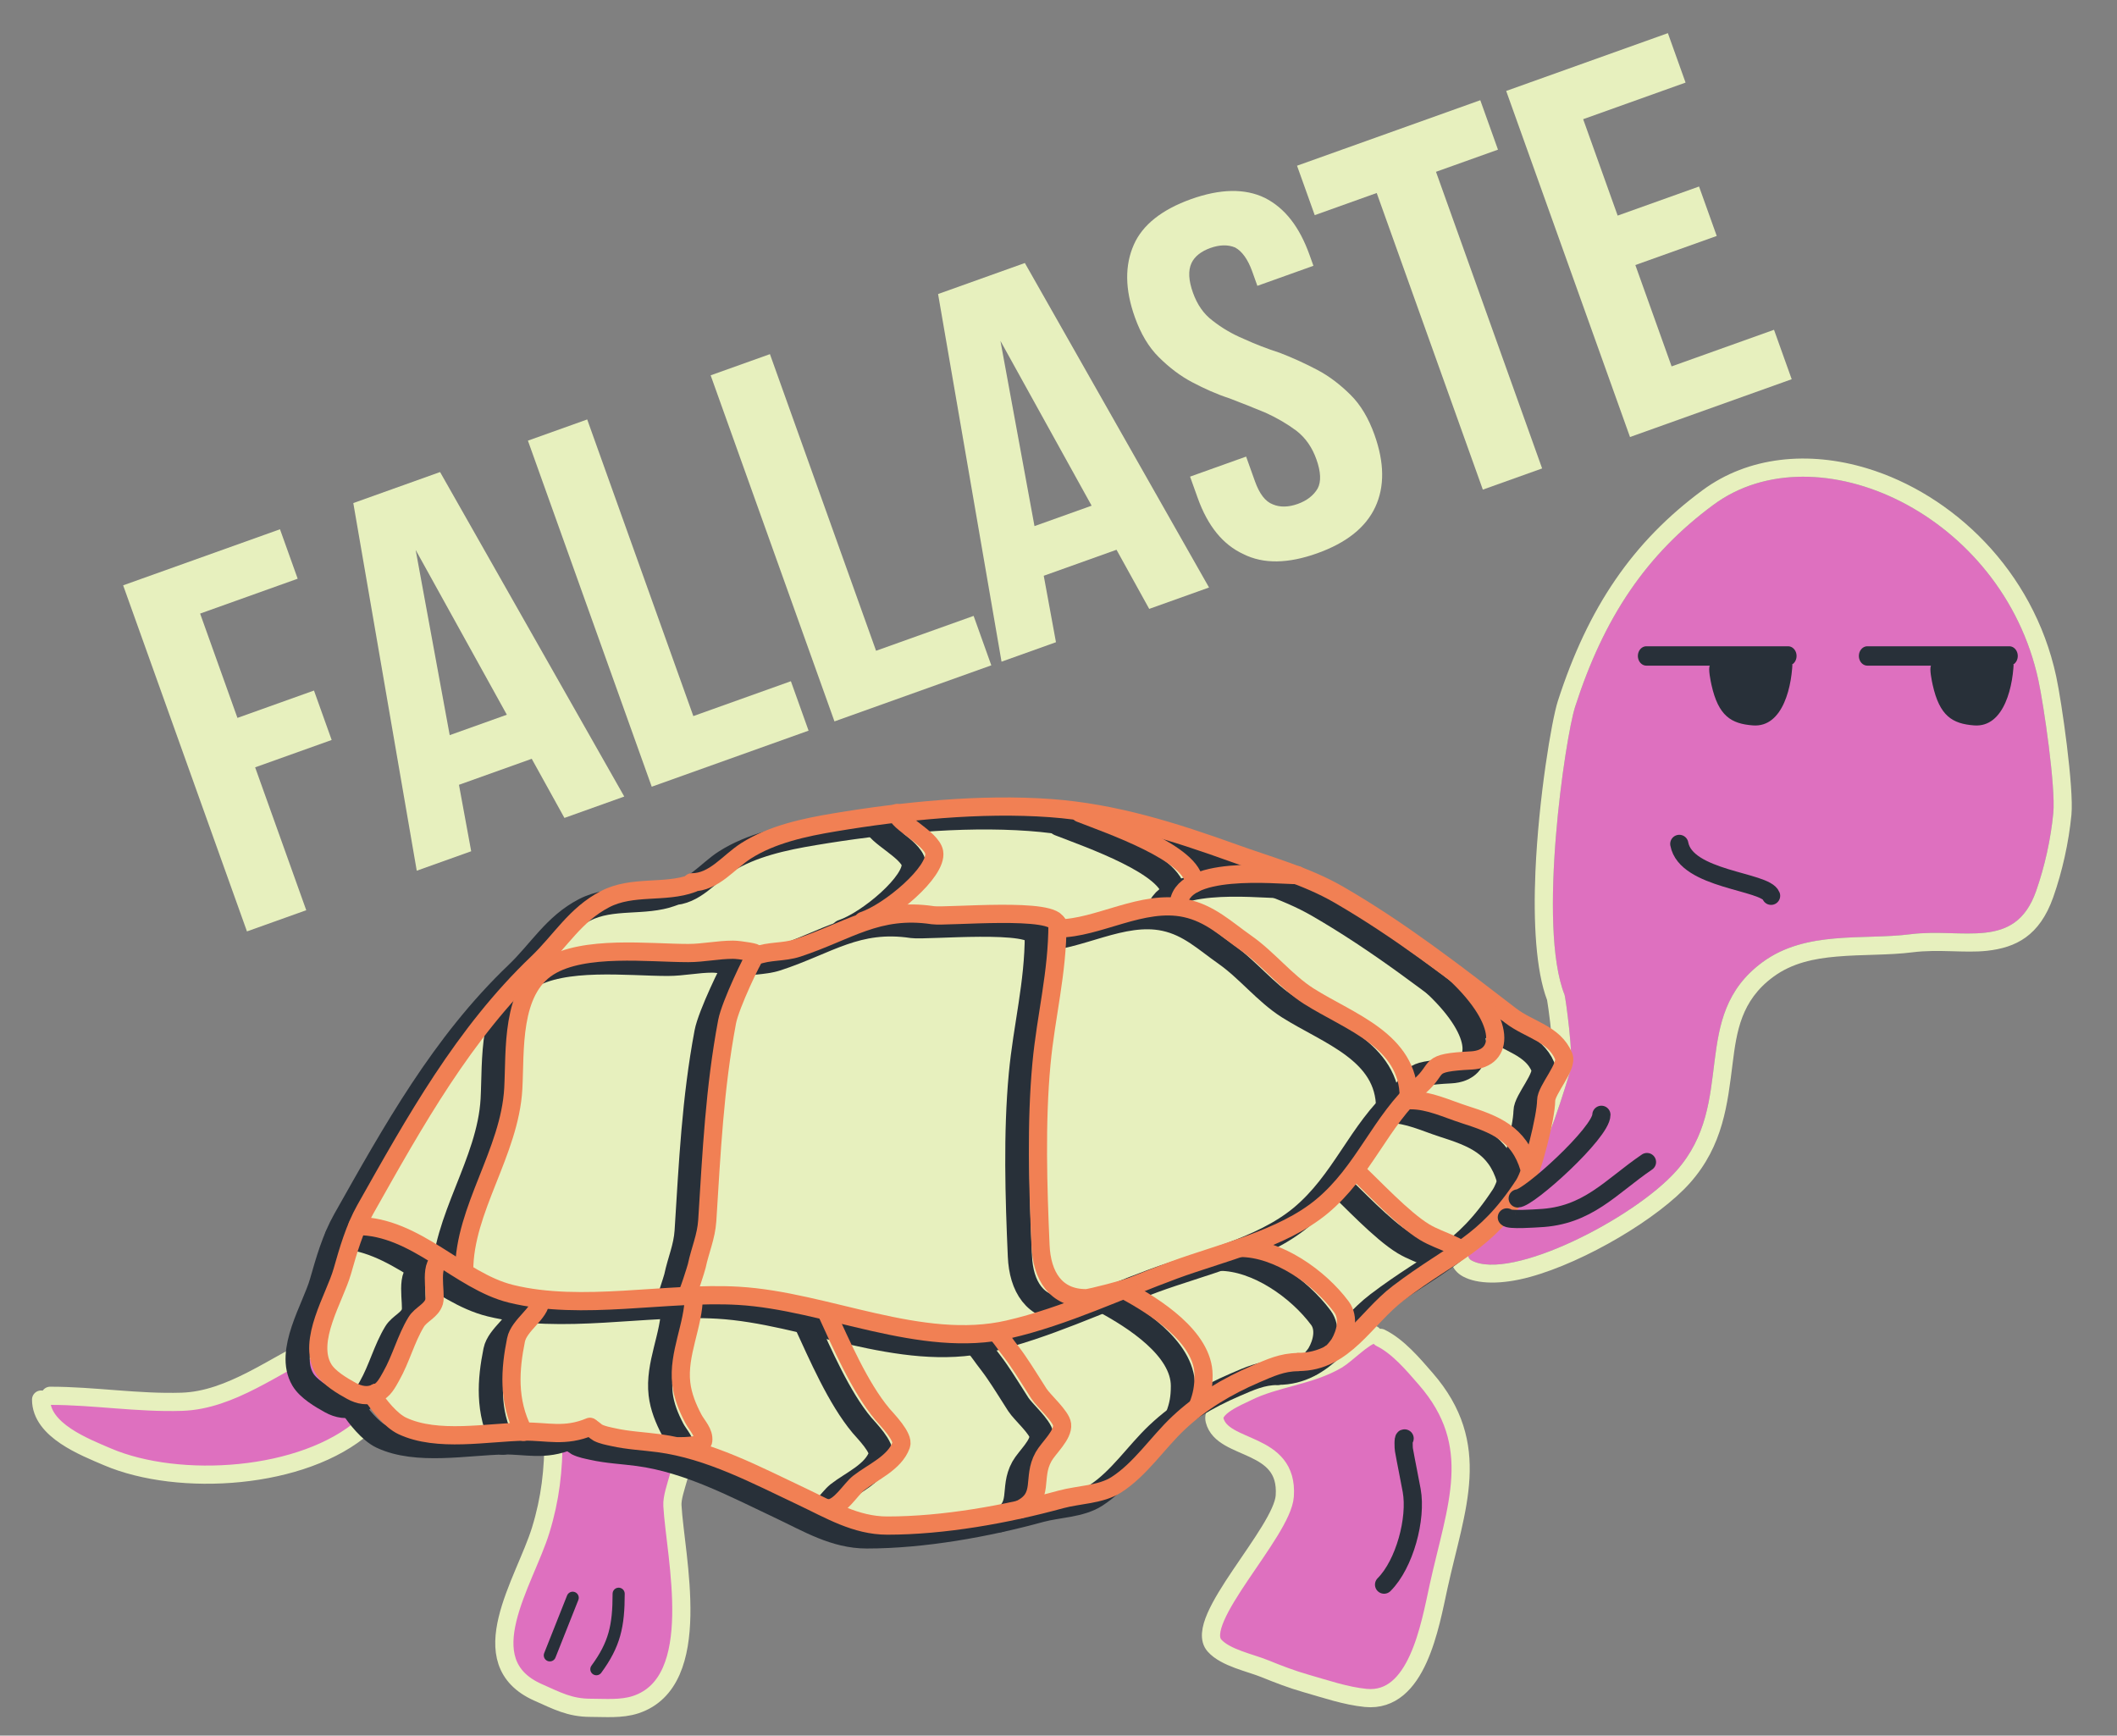 <?xml version="1.0" encoding="UTF-8" standalone="no"?>
<!DOCTYPE svg PUBLIC "-//W3C//DTD SVG 1.1//EN" "http://www.w3.org/Graphics/SVG/1.1/DTD/svg11.dtd">
<svg width="100%" height="100%" viewBox="0 0 727 596" version="1.1" xmlns="http://www.w3.org/2000/svg" xmlns:xlink="http://www.w3.org/1999/xlink" xml:space="preserve" xmlns:serif="http://www.serif.com/" style="fill-rule:evenodd;clip-rule:evenodd;stroke-linecap:round;stroke-miterlimit:1.5;">
    <rect x="0" y="0" width="727" height="596" fill="#808080" stroke="none"/>
    <g transform="matrix(1,0,0,1,-760.673,-2891.72)">
        <g id="Mesa-de-trabajo6" serif:id="Mesa de trabajo6" transform="matrix(0.949,0,0,0.912,-868.203,230.882)">
            <rect x="1717.3" y="2916.46" width="765.71" height="652.653" style="fill:none;"/>
            <g transform="matrix(1.054,0,0,1.096,477.585,-5471.82)">
                <g transform="matrix(0.897,0,0,1.112,101.98,5614.19)">
                    <path d="M1838.27,2196.6C1822.14,2211.28 1774.85,2230.84 1759.88,2224.29C1752.65,2221.12 1777.31,2205.42 1778.05,2204.48C1786.77,2193.29 1792.82,2178.65 1797.65,2165.69C1799.09,2161.83 1795.83,2142.95 1795.47,2142.21C1784.99,2121.05 1795.72,2062.72 1799.51,2053.22C1810.6,2025.46 1826.85,2006.08 1852.44,1990.83C1891.92,1967.29 1963.08,1993.73 1976.82,2045C1978.9,2052.75 1983.48,2078.13 1982.53,2086.08C1981.57,2094.15 1979.2,2102.73 1975.93,2110.21C1967.83,2128.73 1947.94,2121.45 1927.8,2123.51C1909.76,2125.36 1887.84,2122.24 1871.18,2132.17C1842.9,2149.02 1861.62,2175.36 1838.27,2196.6Z" style="fill:rgb(222,112,191);"/>
                    <path d="M1772.55,2200.96C1780.75,2190.25 1786.4,2176.37 1790.98,2164.08C1791.24,2163.37 1791.08,2161.93 1790.98,2160.19C1790.65,2154.42 1789.32,2146.34 1788.79,2143.9C1788.79,2143.88 1788.78,2143.86 1788.78,2143.84C1784.51,2134.79 1783.48,2119.75 1784.31,2104.24C1785.54,2081.31 1790.54,2057.36 1792.88,2051.5C1804.47,2022.48 1821.54,2002.26 1848.3,1986.31C1865.81,1975.87 1888.92,1974.08 1911.35,1979.59C1943.83,1987.57 1974.81,2010.89 1983.63,2043.81C1985.79,2051.89 1990.45,2078.33 1989.47,2086.62C1988.45,2095.14 1985.95,2104.19 1982.5,2112.08C1977.26,2124.06 1968.15,2127.64 1957.14,2128.62C1948.67,2129.37 1938.71,2128.06 1928.68,2129.08C1919.57,2130.02 1909.49,2129.71 1899.58,2130.41C1891.03,2131.01 1882.58,2132.36 1875.32,2136.69C1863.01,2144.02 1861.33,2153.57 1859.79,2163.44C1857.85,2175.83 1856.24,2188.73 1843.49,2200.33C1831.53,2211.21 1803.45,2224.7 1782.21,2229.39C1771.45,2231.77 1762.18,2231.69 1756.56,2229.23C1754.36,2228.26 1753.03,2226.92 1752.27,2225.39C1751.42,2223.69 1751.28,2221.55 1752.4,2219.13C1753.34,2217.12 1755.42,2214.61 1758.16,2212.09C1763.09,2207.56 1770.17,2202.71 1772.55,2200.96ZM1838.27,2196.6C1861.62,2175.36 1842.9,2149.02 1871.18,2132.17C1887.84,2122.24 1909.76,2125.36 1927.8,2123.51C1947.94,2121.45 1967.83,2128.73 1975.93,2110.21C1979.2,2102.73 1981.57,2094.15 1982.53,2086.08C1983.48,2078.13 1978.9,2052.75 1976.82,2045C1963.08,1993.73 1891.92,1967.29 1852.44,1990.83C1826.85,2006.08 1810.6,2025.46 1799.51,2053.22C1795.72,2062.72 1784.99,2121.05 1795.47,2142.21C1795.83,2142.95 1799.09,2161.83 1797.65,2165.69C1792.82,2178.65 1786.77,2193.29 1778.05,2204.48C1777.31,2205.42 1752.65,2221.12 1759.88,2224.29C1774.85,2230.84 1822.14,2211.28 1838.27,2196.6Z" style="fill:rgb(231,240,190);"/>
                </g>
                <g transform="matrix(1.326,0,0,1.326,-668.667,5168.35)">
                    <path d="M1403.66,2236.61C1415.05,2236.61 1426.26,2238.52 1437.74,2238.16C1450.48,2237.76 1461.8,2228.59 1472.95,2223.52C1473.25,2223.39 1473.42,2226.39 1473.56,2226.74C1474.36,2228.87 1475.9,2230.69 1477.21,2232.51C1478.97,2234.94 1480.52,2237.51 1482.32,2239.89C1482.77,2240.48 1485.9,2243.63 1484.99,2244.44C1469.32,2258.32 1437,2260.36 1418.45,2252.41C1412.57,2249.88 1401.31,2245.58 1401.31,2237.59" style="fill:rgb(222,112,191);stroke:rgb(231,240,190);stroke-width:4.71px;"/>
                </g>
                <g transform="matrix(1.326,0,0,1.326,-668.667,5168.35)">
                    <path d="M1533.99,2247.35C1533.99,2255.87 1533.18,2263.23 1530.67,2271.41C1526.55,2284.82 1512.08,2305.54 1530.02,2313.47C1534.85,2315.61 1538.21,2317.45 1543.55,2317.45C1547.38,2317.45 1551.53,2317.85 1555.23,2316.64C1573.38,2310.68 1565.47,2278.13 1564.77,2265.05C1564.55,2261.03 1568.64,2254.22 1566.85,2249.75C1566.13,2247.93 1568.64,2249.84 1566.85,2249.75C1554.55,2249.07 1546.17,2244.23 1543.81,2244.98C1539.08,2246.48 1538.83,2245.85 1532.85,2246.72C1532.51,2246.77 1532.01,2246.85 1532.01,2247.2" style="fill:rgb(222,112,191);stroke:rgb(231,240,190);stroke-width:4.71px;"/>
                </g>
                <g transform="matrix(1.326,0,0,1.326,-668.667,5168.35)">
                    <path d="M1748.13,2221.6C1752.63,2223.79 1756.56,2228.47 1759.81,2232.21C1774.79,2249.43 1767.65,2265.5 1763.18,2285.86C1760.92,2296.17 1757.63,2316.2 1744.28,2314.89C1739.09,2314.38 1733.73,2312.53 1728.75,2311.11C1725.13,2310.08 1721.67,2308.74 1718.19,2307.33C1714.35,2305.76 1707.95,2304.51 1705.12,2301.32C1699.41,2294.92 1722.66,2271.99 1723.32,2262.58C1724.33,2248.2 1707.23,2251.03 1705.16,2242.97C1704.29,2239.55 1711.22,2236.8 1713.46,2235.68C1720.84,2231.97 1729.72,2231.49 1736.86,2227.3C1739.16,2225.95 1743.86,2221.09 1746.15,2220.77" style="fill:rgb(222,112,191);stroke:rgb(231,240,190);stroke-width:4.71px;"/>
                </g>
                <g transform="matrix(1.326,0,0,1.326,115.7,4835.83)">
                    <g transform="matrix(0.996,0,0,1,-58.903,769.867)">
                        <path d="M958.399,1717.33C951.478,1720.95 944.327,1710.38 944.381,1704.43C944.427,1699.33 949.472,1688.28 950.61,1685.27C952.63,1679.93 953.939,1674.28 956.586,1669.22C969.339,1644.86 983.123,1625.27 1001.36,1605.36C1006.42,1599.83 1012.19,1592.6 1018.92,1588.84C1025.9,1584.93 1034.27,1587.46 1041.56,1584.77L1041.46,1584.48C1047.51,1584.48 1050.83,1578.99 1055.57,1576.32C1063.21,1572.01 1069.95,1570.25 1078.56,1568.95C1097.35,1566.11 1115.63,1563.81 1134.71,1565.25C1153.47,1566.66 1164.78,1571.14 1182.47,1576.95C1190.4,1579.56 1202.3,1583.43 1209.6,1587.64C1232.8,1601.04 1232.5,1603.63 1254.31,1619C1256.42,1620.49 1267.79,1624.88 1268.12,1629.54C1268.32,1632.33 1264.21,1638.68 1263.56,1641.02C1260.85,1650.69 1262.77,1653.8 1257.75,1662.88C1250.37,1676.2 1236.48,1681.86 1225.13,1690.92C1217.27,1697.19 1210.8,1708.74 1199.19,1708.74L1199.03,1708.79C1194.98,1708.79 1191.77,1710.28 1188.08,1711.86C1180.68,1715.03 1173.85,1719.05 1167.93,1724.62C1162.54,1729.69 1158.11,1736.55 1151.8,1740.58C1147.79,1743.14 1141.96,1743.12 1137.44,1744.35C1123.27,1748.22 1106.96,1751.14 1092.28,1751.14C1084.06,1751.14 1077.26,1747 1070.06,1743.61C1058.21,1738.04 1046.09,1731.55 1032.9,1729.79C1028.93,1729.26 1024.92,1729.1 1021,1728.22C1019.69,1727.93 1018.27,1727.68 1017.05,1727.07C1016.65,1726.87 1015.14,1725.52 1015.11,1725.74L1014.98,1725.55C1008.46,1728.29 1003.72,1726.69 998.026,1726.79C988.271,1726.95 975.333,1729.6 966.2,1725.31C963.279,1723.94 960.142,1720.03 958.399,1717.33Z" style="fill:rgb(231,240,190);"/>
                    </g>
                    <g>
                        <g transform="matrix(0.996,0,0,1,-64.38,772.661)">
                            <path d="M959.338,1716.76C957.312,1717.82 954.953,1717.32 953.005,1716.25C950.606,1714.93 947.139,1712.92 945.699,1710.48C941.405,1703.21 948.663,1692.09 950.61,1685.27C952.149,1679.88 953.805,1674.14 956.586,1669.22C969.517,1646.36 982.146,1623.66 1001.36,1605.36C1007.44,1599.56 1011.2,1592.83 1018.92,1588.84C1026.03,1585.15 1034.49,1587.38 1041.56,1584.77" style="fill:none;stroke:rgb(40,48,57);stroke-width:6.29px;stroke-linejoin:round;"/>
                        </g>
                        <g transform="matrix(0.996,0,0,1,-64.38,772.661)">
                            <path d="M1041.46,1584.48C1047.31,1584.48 1050.99,1579.23 1055.57,1576.32C1062.33,1572.03 1070.8,1570.24 1078.56,1568.95C1096.36,1565.98 1116.65,1563.94 1134.71,1565.25C1151.39,1566.46 1166.85,1571.35 1182.47,1576.95C1191.61,1580.24 1201.15,1582.78 1209.6,1587.64C1225.58,1596.85 1239.76,1607.85 1254.31,1619C1259.17,1622.73 1265.64,1623.64 1268.12,1629.54C1269.25,1632.22 1263.56,1638.22 1263.56,1641.02C1263.56,1645.03 1260.08,1659.33 1257.75,1662.88C1247.44,1678.57 1239.61,1679.96 1225.13,1690.92C1216.57,1697.39 1211.19,1708.74 1199.19,1708.74" style="fill:none;stroke:rgb(40,48,57);stroke-width:6.29px;stroke-linejoin:round;"/>
                        </g>
                        <g transform="matrix(0.996,0,0,1,-64.38,772.661)">
                            <path d="M1199.03,1708.79C1194.98,1708.79 1191.77,1710.28 1188.08,1711.86C1180.68,1715.03 1173.85,1719.05 1167.93,1724.62C1162.54,1729.69 1158.11,1736.55 1151.8,1740.58C1147.79,1743.14 1141.96,1743.12 1137.44,1744.35C1123.27,1748.22 1106.96,1751.14 1092.28,1751.14C1084.06,1751.14 1077.26,1747 1070.06,1743.61C1058.21,1738.04 1046.09,1731.55 1032.9,1729.79C1028.93,1729.26 1024.92,1729.1 1021,1728.22C1019.69,1727.93 1018.27,1727.68 1017.05,1727.07C1016.65,1726.87 1015.14,1725.52 1015.11,1725.74" style="fill:none;stroke:rgb(40,48,57);stroke-width:6.29px;stroke-linejoin:round;"/>
                        </g>
                        <g transform="matrix(0.996,0,0,1,-64.38,772.661)">
                            <path d="M1014.98,1725.55C1008.46,1728.29 1003.72,1726.69 998.026,1726.79C988.271,1726.95 975.333,1729.6 966.2,1725.31C963.279,1723.94 960.142,1720.03 958.399,1717.33" style="fill:none;stroke:rgb(40,48,57);stroke-width:6.29px;stroke-linejoin:round;"/>
                        </g>
                        <g transform="matrix(0.996,0,0,1,-64.38,772.661)">
                            <path d="M954.527,1673.53C969.727,1673.53 981.057,1687.8 994.462,1691.08C1012.98,1695.62 1034.7,1690.51 1053.62,1691.61C1076.43,1692.94 1101.02,1705.53 1123.81,1700.3C1138.52,1696.92 1152.75,1690.1 1166.88,1684.91C1179.11,1680.42 1194.91,1676.97 1205.2,1668.5C1216.29,1659.36 1220.42,1646.33 1230.78,1637.21C1236.22,1632.42 1232.15,1631.23 1244.12,1630.63C1252.49,1630.21 1253.51,1620.9 1240.23,1608.33" style="fill:none;stroke:rgb(40,48,57);stroke-width:6.29px;stroke-linejoin:round;"/>
                        </g>
                        <g transform="matrix(0.996,0,0,1,-64.38,772.661)">
                            <path d="M1136.53,1595.16C1136.53,1608.07 1133.53,1618.98 1132.36,1631.53C1130.94,1646.8 1131.45,1663.23 1132.12,1678.55C1132.46,1686.37 1136.02,1692.23 1143.94,1692.23C1145.11,1692.23 1154.17,1689.82 1156.83,1688.94" style="fill:none;stroke:rgb(40,48,57);stroke-width:6.29px;stroke-linejoin:round;"/>
                        </g>
                        <g transform="matrix(0.996,0,0,1,-64.38,772.661)">
                            <path d="M1136.62,1596.43C1147.11,1596.43 1158.58,1588.75 1169.82,1591.18C1176.25,1592.57 1180.4,1596.62 1185.57,1600.23C1191.32,1604.25 1196,1610.27 1201.85,1613.97C1212.49,1620.68 1227.84,1625.43 1227.84,1640.17" style="fill:none;stroke:rgb(40,48,57);stroke-width:6.29px;stroke-linejoin:round;"/>
                        </g>
                        <g transform="matrix(0.996,0,0,1,-64.38,772.661)">
                            <path d="M1198.85,1582.6C1193.75,1582.6 1168.01,1579.74 1168.01,1590.65" style="fill:none;stroke:rgb(40,48,57);stroke-width:6.29px;stroke-linejoin:round;"/>
                        </g>
                        <g transform="matrix(0.996,0,0,1,-64.38,772.661)">
                            <path d="M1136.48,1595.51C1136.56,1590.71 1107.66,1593.52 1104.14,1593C1089.7,1590.85 1082.11,1597.18 1068.98,1601.48C1065.25,1602.7 1061.56,1602.15 1057.93,1603.58C1057.53,1603.74 1051.49,1616.11 1050.64,1620.61C1047.37,1637.95 1046.61,1654.47 1045.49,1672.08C1045.21,1676.34 1043.64,1679.7 1042.76,1683.86C1042.63,1684.45 1040.41,1691.54 1040.02,1691.54" style="fill:none;stroke:rgb(40,48,57);stroke-width:6.29px;stroke-linejoin:round;"/>
                        </g>
                        <g transform="matrix(0.996,0,0,1,-64.38,772.661)">
                            <path d="M1001.99,1608.01L1001.99,1605.37" style="fill:none;stroke:rgb(40,48,57);stroke-width:6.29px;stroke-linejoin:round;"/>
                        </g>
                        <g transform="matrix(0.996,0,0,1,-64.38,772.661)">
                            <path d="M982.304,1685.05C982.304,1669.19 994.14,1654.44 995.062,1637.93C995.61,1628.11 994.34,1612.55 1004.31,1606.35C1013.41,1600.69 1030.32,1602.8 1040.55,1602.8C1044.44,1602.8 1048.27,1601.94 1052.19,1601.94C1053.98,1601.94 1059.29,1602.84 1057.49,1602.91" style="fill:none;stroke:rgb(40,48,57);stroke-width:6.29px;stroke-linejoin:round;"/>
                        </g>
                        <g transform="matrix(0.996,0,0,1,-64.38,772.661)">
                            <path d="M1094.79,1566.52C1094.51,1568.73 1103.87,1573.06 1104.48,1576.7C1105.34,1581.75 1092.76,1592.25 1086.02,1594.46" style="fill:none;stroke:rgb(40,48,57);stroke-width:6.29px;stroke-linejoin:round;"/>
                        </g>
                        <g transform="matrix(0.996,0,0,1,-64.38,772.661)">
                            <path d="M1142.36,1566.54C1150.01,1569.53 1172.09,1577.04 1172.09,1584.79" style="fill:none;stroke:rgb(40,48,57);stroke-width:6.29px;stroke-linejoin:round;"/>
                        </g>
                        <g transform="matrix(0.996,0,0,1,-64.38,772.661)">
                            <path d="M959.477,1716.7C961.233,1716.43 962.537,1713.81 963.317,1712.44C965.882,1707.95 967.152,1702.76 969.813,1698.4C971.058,1696.36 973.779,1695.53 974.495,1693.12C975.122,1691.01 972.858,1682.36 976.887,1682.36" style="fill:none;stroke:rgb(40,48,57);stroke-width:6.29px;stroke-linejoin:round;"/>
                        </g>
                        <g transform="matrix(0.996,0,0,1,-64.38,772.661)">
                            <path d="M997.745,1726.85C993.569,1718.75 994.243,1710.6 995.766,1703.05C996.56,1699.12 1002.16,1696.14 1002.16,1692.69" style="fill:none;stroke:rgb(40,48,57);stroke-width:6.29px;stroke-linejoin:round;"/>
                        </g>
                        <g transform="matrix(0.996,0,0,1,-64.38,772.661)">
                            <path d="M1041.99,1691.67C1041.99,1699.14 1037.82,1706.64 1038.73,1714.31C1039.11,1717.54 1040.35,1720.58 1041.86,1723.43C1042.85,1725.3 1044.72,1726.97 1044.44,1729.21C1044.27,1730.52 1039.49,1730.59 1038.23,1730.59" style="fill:none;stroke:rgb(40,48,57);stroke-width:6.29px;stroke-linejoin:round;"/>
                        </g>
                        <g transform="matrix(0.996,0,0,1,-64.38,772.661)">
                            <path d="M1076.37,1695.62C1080.25,1703.98 1085.09,1715.26 1091.06,1722.35C1092.21,1723.71 1096.66,1728.16 1095.89,1730.28C1094.2,1734.93 1088.46,1737.28 1084.86,1740.1C1082.7,1741.8 1079.94,1746.68 1076.94,1746.68" style="fill:none;stroke:rgb(40,48,57);stroke-width:6.29px;stroke-linejoin:round;"/>
                        </g>
                        <g transform="matrix(0.996,0,0,1,-64.38,772.661)">
                            <path d="M1120.39,1701.18C1120.7,1700.82 1123.01,1704.15 1123.29,1704.53C1124.25,1705.81 1125.24,1707.05 1126.14,1708.37C1128.08,1711.17 1129.84,1714.07 1131.69,1716.93C1132.93,1718.86 1137.47,1722.78 1137.73,1724.94C1138.05,1727.68 1134.23,1730.96 1132.91,1733.3C1129.75,1738.91 1133.43,1743.72 1126.76,1746.95" style="fill:none;stroke:rgb(40,48,57);stroke-width:6.29px;stroke-linejoin:round;"/>
                        </g>
                        <g transform="matrix(0.996,0,0,1,-64.38,772.661)">
                            <path d="M1154.09,1690.2C1161.73,1694.33 1174.5,1702.28 1174.5,1712.17C1174.5,1715.17 1174.13,1717.36 1173.05,1720.11" style="fill:none;stroke:rgb(40,48,57);stroke-width:6.29px;stroke-linejoin:round;"/>
                        </g>
                        <g transform="matrix(0.996,0,0,1,-64.38,772.661)">
                            <path d="M1184.01,1679.2C1193.85,1679.2 1204.68,1686.85 1210.37,1694.51C1212.42,1697.28 1211.45,1701.26 1209.85,1703.97C1209.61,1704.39 1207.99,1706.53 1207.53,1706.53" style="fill:none;stroke:rgb(40,48,57);stroke-width:6.29px;stroke-linejoin:round;"/>
                        </g>
                        <g transform="matrix(0.996,0,0,1,-64.38,772.661)">
                            <path d="M1214.26,1659.34C1218.42,1663.19 1226.35,1671.73 1231.95,1675.1C1234.19,1676.44 1236.63,1677.26 1238.99,1678.33C1239.34,1678.49 1240.73,1679.08 1240.86,1679.48" style="fill:none;stroke:rgb(40,48,57);stroke-width:6.29px;stroke-linejoin:round;"/>
                        </g>
                        <g transform="matrix(0.996,0,0,1,-64.38,772.661)">
                            <path d="M1228.39,1640.93C1233.15,1640.93 1237.69,1643.14 1242.17,1644.58C1250.13,1647.13 1256.49,1649.44 1259.19,1658.55" style="fill:none;stroke:rgb(40,48,57);stroke-width:6.29px;stroke-linejoin:round;"/>
                        </g>
                    </g>
                    <g>
                        <g transform="matrix(0.996,0,0,1,-59.043,769.867)">
                            <path d="M959.338,1716.76C957.312,1717.82 954.953,1717.32 953.005,1716.25C950.606,1714.93 947.139,1712.92 945.699,1710.48C941.405,1703.21 948.663,1692.09 950.61,1685.27C952.149,1679.88 953.805,1674.14 956.586,1669.22C969.517,1646.36 982.146,1623.66 1001.36,1605.36C1007.44,1599.56 1011.2,1592.83 1018.92,1588.84C1026.03,1585.15 1034.49,1587.38 1041.56,1584.77" style="fill:none;stroke:rgb(241,128,84);stroke-width:4.72px;stroke-linejoin:round;"/>
                        </g>
                        <g transform="matrix(0.996,0,0,1,-59.043,769.867)">
                            <path d="M1041.46,1584.48C1047.31,1584.48 1050.99,1579.23 1055.57,1576.32C1062.33,1572.03 1070.8,1570.24 1078.56,1568.95C1096.36,1565.98 1116.65,1563.94 1134.71,1565.25C1151.39,1566.46 1166.85,1571.35 1182.47,1576.95C1191.61,1580.24 1201.15,1582.78 1209.6,1587.64C1225.58,1596.85 1239.76,1607.85 1254.31,1619C1259.17,1622.73 1265.64,1623.64 1268.12,1629.54C1269.25,1632.22 1263.56,1638.22 1263.56,1641.02C1263.56,1645.03 1260.08,1659.33 1257.75,1662.88C1247.44,1678.57 1239.61,1679.96 1225.13,1690.92C1216.57,1697.39 1211.19,1708.74 1199.19,1708.74" style="fill:none;stroke:rgb(241,128,84);stroke-width:4.72px;stroke-linejoin:round;"/>
                        </g>
                        <g transform="matrix(0.996,0,0,1,-59.043,769.867)">
                            <path d="M1199.03,1708.79C1194.98,1708.79 1191.77,1710.28 1188.08,1711.86C1180.68,1715.03 1173.85,1719.05 1167.93,1724.62C1162.54,1729.69 1158.11,1736.55 1151.8,1740.58C1147.79,1743.14 1141.96,1743.12 1137.44,1744.35C1123.27,1748.22 1106.96,1751.14 1092.28,1751.14C1084.06,1751.14 1077.26,1747 1070.06,1743.61C1058.21,1738.04 1046.09,1731.55 1032.9,1729.79C1028.93,1729.26 1024.92,1729.1 1021,1728.22C1019.69,1727.93 1018.27,1727.68 1017.05,1727.07C1016.65,1726.87 1015.14,1725.52 1015.11,1725.74" style="fill:none;stroke:rgb(241,128,84);stroke-width:4.72px;stroke-linejoin:round;"/>
                        </g>
                        <g transform="matrix(0.996,0,0,1,-59.043,769.867)">
                            <path d="M1014.98,1725.55C1008.46,1728.29 1003.72,1726.69 998.026,1726.79C988.271,1726.95 975.333,1729.6 966.2,1725.31C963.279,1723.94 960.142,1720.03 958.399,1717.33" style="fill:none;stroke:rgb(241,128,84);stroke-width:4.72px;stroke-linejoin:round;"/>
                        </g>
                        <g transform="matrix(0.996,0,0,1,-59.043,769.867)">
                            <path d="M954.527,1673.53C969.727,1673.53 981.057,1687.8 994.462,1691.08C1012.98,1695.62 1034.7,1690.51 1053.62,1691.61C1076.43,1692.94 1101.02,1705.53 1123.81,1700.3C1138.52,1696.92 1152.75,1690.1 1166.88,1684.91C1179.11,1680.42 1194.91,1676.97 1205.2,1668.5C1216.29,1659.36 1220.42,1646.33 1230.78,1637.21C1236.22,1632.42 1232.15,1631.23 1244.12,1630.63C1252.49,1630.21 1253.51,1620.9 1240.23,1608.33" style="fill:none;stroke:rgb(241,128,84);stroke-width:4.72px;stroke-linejoin:round;"/>
                        </g>
                        <g transform="matrix(0.996,0,0,1,-59.043,769.867)">
                            <path d="M1136.53,1595.16C1136.53,1608.07 1133.53,1618.98 1132.36,1631.53C1130.94,1646.8 1131.45,1663.23 1132.12,1678.55C1132.46,1686.37 1136.02,1692.23 1143.94,1692.23C1145.11,1692.23 1154.17,1689.82 1156.83,1688.94" style="fill:none;stroke:rgb(241,128,84);stroke-width:4.72px;stroke-linejoin:round;"/>
                        </g>
                        <g transform="matrix(0.996,0,0,1,-59.043,769.867)">
                            <path d="M1136.62,1596.43C1147.11,1596.43 1158.58,1588.75 1169.82,1591.18C1176.25,1592.57 1180.4,1596.62 1185.57,1600.23C1191.32,1604.25 1196,1610.27 1201.85,1613.97C1212.49,1620.68 1227.84,1625.43 1227.84,1640.17" style="fill:none;stroke:rgb(241,128,84);stroke-width:4.72px;stroke-linejoin:round;"/>
                        </g>
                        <g transform="matrix(0.996,0,0,1,-59.043,769.867)">
                            <path d="M1198.85,1582.6C1193.75,1582.6 1168.01,1579.74 1168.01,1590.65" style="fill:none;stroke:rgb(241,128,84);stroke-width:4.72px;stroke-linejoin:round;"/>
                        </g>
                        <g transform="matrix(0.996,0,0,1,-59.043,769.867)">
                            <path d="M1136.48,1595.51C1136.56,1590.71 1107.66,1593.52 1104.14,1593C1089.7,1590.85 1082.11,1597.18 1068.98,1601.48C1065.25,1602.7 1061.56,1602.15 1057.93,1603.58C1057.53,1603.74 1051.49,1616.11 1050.64,1620.61C1047.37,1637.95 1046.61,1654.47 1045.49,1672.08C1045.21,1676.34 1043.64,1679.7 1042.76,1683.86C1042.63,1684.45 1040.41,1691.54 1040.02,1691.54" style="fill:none;stroke:rgb(241,128,84);stroke-width:4.72px;stroke-linejoin:round;"/>
                        </g>
                        <g transform="matrix(0.996,0,0,1,-59.043,769.867)">
                            <path d="M1001.99,1608.01L1001.99,1605.37" style="fill:none;stroke:rgb(241,128,84);stroke-width:4.72px;stroke-linejoin:round;"/>
                        </g>
                        <g transform="matrix(0.996,0,0,1,-59.043,769.867)">
                            <path d="M982.304,1685.05C982.304,1669.19 994.14,1654.44 995.062,1637.93C995.61,1628.11 994.34,1612.55 1004.31,1606.35C1013.41,1600.69 1030.32,1602.8 1040.55,1602.8C1044.44,1602.8 1048.27,1601.94 1052.19,1601.94C1053.98,1601.94 1059.29,1602.84 1057.49,1602.91" style="fill:none;stroke:rgb(241,128,84);stroke-width:4.72px;stroke-linejoin:round;"/>
                        </g>
                        <g transform="matrix(0.996,0,0,1,-59.043,769.867)">
                            <path d="M1094.79,1566.52C1094.51,1568.73 1103.87,1573.06 1104.48,1576.7C1105.34,1581.75 1092.76,1592.25 1086.02,1594.46" style="fill:none;stroke:rgb(241,128,84);stroke-width:4.72px;stroke-linejoin:round;"/>
                        </g>
                        <g transform="matrix(0.996,0,0,1,-59.043,769.867)">
                            <path d="M1142.36,1566.54C1150.01,1569.53 1172.09,1577.04 1172.09,1584.79" style="fill:none;stroke:rgb(241,128,84);stroke-width:4.72px;stroke-linejoin:round;"/>
                        </g>
                        <g transform="matrix(0.996,0,0,1,-59.043,769.867)">
                            <path d="M959.477,1716.7C961.233,1716.43 962.537,1713.81 963.317,1712.44C965.882,1707.95 967.152,1702.76 969.813,1698.4C971.058,1696.36 973.779,1695.53 974.495,1693.12C975.122,1691.01 972.858,1682.36 976.887,1682.36" style="fill:none;stroke:rgb(241,128,84);stroke-width:4.72px;stroke-linejoin:round;"/>
                        </g>
                        <g transform="matrix(0.996,0,0,1,-59.043,769.867)">
                            <path d="M997.745,1726.85C993.569,1718.75 994.243,1710.6 995.766,1703.05C996.56,1699.12 1002.16,1696.14 1002.16,1692.69" style="fill:none;stroke:rgb(241,128,84);stroke-width:4.72px;stroke-linejoin:round;"/>
                        </g>
                        <g transform="matrix(0.996,0,0,1,-59.043,769.867)">
                            <path d="M1041.99,1691.67C1041.99,1699.14 1037.82,1706.64 1038.73,1714.31C1039.11,1717.54 1040.35,1720.58 1041.86,1723.43C1042.85,1725.3 1044.72,1726.97 1044.44,1729.21C1044.27,1730.52 1039.49,1730.59 1038.23,1730.59" style="fill:none;stroke:rgb(241,128,84);stroke-width:4.72px;stroke-linejoin:round;"/>
                        </g>
                        <g transform="matrix(0.996,0,0,1,-59.043,769.867)">
                            <path d="M1076.37,1695.62C1080.25,1703.98 1085.09,1715.26 1091.06,1722.35C1092.21,1723.71 1096.66,1728.16 1095.89,1730.28C1094.2,1734.93 1088.46,1737.28 1084.86,1740.1C1082.7,1741.8 1079.94,1746.68 1076.94,1746.68" style="fill:none;stroke:rgb(241,128,84);stroke-width:4.72px;stroke-linejoin:round;"/>
                        </g>
                        <g transform="matrix(0.996,0,0,1,-59.043,769.867)">
                            <path d="M1120.39,1701.18C1120.7,1700.82 1123.01,1704.15 1123.29,1704.53C1124.25,1705.81 1125.24,1707.05 1126.14,1708.37C1128.08,1711.17 1129.84,1714.07 1131.69,1716.93C1132.93,1718.86 1137.47,1722.78 1137.73,1724.94C1138.05,1727.68 1134.23,1730.96 1132.91,1733.3C1129.75,1738.91 1133.43,1743.72 1126.76,1746.95" style="fill:none;stroke:rgb(241,128,84);stroke-width:4.72px;stroke-linejoin:round;"/>
                        </g>
                        <g transform="matrix(0.996,0,0,1,-59.043,769.867)">
                            <path d="M1154.09,1690.2C1161.73,1694.33 1174.5,1702.28 1174.5,1712.17C1174.5,1715.17 1174.13,1717.36 1173.05,1720.11" style="fill:none;stroke:rgb(241,128,84);stroke-width:4.72px;stroke-linejoin:round;"/>
                        </g>
                        <g transform="matrix(0.996,0,0,1,-59.043,769.867)">
                            <path d="M1184.01,1679.2C1193.85,1679.2 1204.68,1686.85 1210.37,1694.51C1212.42,1697.28 1211.45,1701.26 1209.85,1703.97C1209.61,1704.39 1207.99,1706.53 1207.53,1706.53" style="fill:none;stroke:rgb(241,128,84);stroke-width:4.72px;stroke-linejoin:round;"/>
                        </g>
                        <g transform="matrix(0.996,0,0,1,-59.043,769.867)">
                            <path d="M1214.26,1659.34C1218.42,1663.19 1226.35,1671.73 1231.95,1675.1C1234.19,1676.44 1236.63,1677.26 1238.99,1678.33C1239.34,1678.49 1240.73,1679.08 1240.86,1679.48" style="fill:none;stroke:rgb(241,128,84);stroke-width:4.72px;stroke-linejoin:round;"/>
                        </g>
                        <g transform="matrix(0.996,0,0,1,-59.043,769.867)">
                            <path d="M1228.39,1640.93C1233.15,1640.93 1237.69,1643.14 1242.17,1644.58C1250.13,1647.13 1256.49,1649.44 1259.19,1658.55" style="fill:none;stroke:rgb(241,128,84);stroke-width:4.72px;stroke-linejoin:round;"/>
                        </g>
                    </g>
                    <g transform="matrix(0.668,0,0,0.765,169.639,850.336)">
                        <path d="M1580.49,1889.36L1635.44,1889.36" style="fill:none;stroke:rgb(40,48,57);stroke-width:6.56px;"/>
                    </g>
                    <g transform="matrix(0.668,0,0,0.765,169.639,850.336)">
                        <path d="M1637.19,1889.9C1637.19,1899.2 1633.59,1913.68 1621.78,1912.88C1613.39,1912.32 1608.43,1909.72 1605.74,1899.15C1605.48,1898.13 1604.33,1893.48 1605.13,1892.59C1606.93,1890.56 1634.3,1889.64 1637.05,1892.4" style="fill:rgb(40,48,57);"/>
                    </g>
                    <g transform="matrix(0.668,0,0,0.765,226.913,850.336)">
                        <path d="M1580.41,1889.36L1635.44,1889.36" style="fill:none;stroke:rgb(40,48,57);stroke-width:6.56px;"/>
                    </g>
                    <g transform="matrix(0.668,0,0,0.765,226.913,850.336)">
                        <path d="M1637.19,1889.9C1637.19,1899.2 1633.59,1913.68 1621.78,1912.88C1613.39,1912.32 1608.43,1909.72 1605.74,1899.15C1605.48,1898.13 1604.33,1893.48 1605.13,1892.59C1606.93,1890.56 1634.3,1889.64 1637.05,1892.4" style="fill:rgb(40,48,57);"/>
                    </g>
                    <g transform="matrix(1,0,0,1,143.268,256.477)">
                        <path d="M1090.67,2087.91C1092.39,2097.26 1112.97,2097.51 1114.44,2101.36" style="fill:none;stroke:rgb(40,48,57);stroke-width:4.71px;"/>
                    </g>
                    <g transform="matrix(1,0,0,1,-591.379,250.707)">
                        <path d="M1754.2,2247.72C1753.82,2247.5 1753.94,2250.22 1754.02,2250.66C1754.64,2254.17 1755.39,2257.67 1756.03,2261.2C1757.35,2268.49 1754.2,2280.28 1748.88,2285.6" style="fill:none;stroke:rgb(40,48,57);stroke-width:4.71px;"/>
                    </g>
                    <g transform="matrix(1,0,0,1,-591.379,250.707)">
                        <path d="M1783.48,2185.54C1786.31,2185.54 1805.15,2168.49 1805.15,2163.87" style="fill:none;stroke:rgb(40,48,57);stroke-width:4.71px;"/>
                    </g>
                    <g transform="matrix(1,0,0,1,-591.379,250.707)">
                        <path d="M1780.67,2190.45C1781.05,2191.24 1788.37,2190.69 1788.97,2190.66C1801.62,2190.11 1807.52,2182.53 1816.95,2176.11" style="fill:none;stroke:rgb(40,48,57);stroke-width:4.71px;"/>
                    </g>
                    <g transform="matrix(1,0,0,1,-591.379,250.707)">
                        <path d="M1550.7,2287.96C1550.7,2296.31 1549.65,2301.06 1544.93,2307.51" style="fill:none;stroke:rgb(40,48,57);stroke-width:3.14px;"/>
                    </g>
                    <g transform="matrix(1,0,0,1,-591.379,250.707)">
                        <path d="M1538.8,2289C1536.83,2293.98 1534.86,2298.95 1532.88,2303.92" style="fill:none;stroke:rgb(40,48,57);stroke-width:3.14px;"/>
                    </g>
                </g>
            </g>
            <g transform="matrix(1.312,-0.488,0.469,1.364,-876.174,1199.08)">
                <g transform="matrix(148.657,0,0,136.476,1325.64,1993.42)">
                    <path d="M0.15,-0.389L0.292,-0.389L0.292,-0.289L0.15,-0.289L0.15,-0L0.04,-0L0.04,-0.7L0.331,-0.7L0.331,-0.6L0.15,-0.6L0.15,-0.389Z" style="fill:rgb(231,240,190);fill-rule:nonzero;"/>
                </g>
                <g transform="matrix(148.657,0,0,136.476,1376.78,1993.42)">
                    <path d="M0.396,-0L0.285,-0L0.266,-0.127L0.131,-0.127L0.112,-0L0.011,-0L0.123,-0.7L0.284,-0.7L0.396,-0ZM0.145,-0.222L0.251,-0.222L0.198,-0.576L0.145,-0.222Z" style="fill:rgb(231,240,190);fill-rule:nonzero;"/>
                </g>
                <g transform="matrix(148.657,0,0,136.476,1437.28,1993.42)">
                    <path d="M0.04,-0.7L0.15,-0.7L0.15,-0.1L0.331,-0.1L0.331,-0L0.04,-0L0.04,-0.7Z" style="fill:rgb(231,240,190);fill-rule:nonzero;"/>
                </g>
                <g transform="matrix(148.657,0,0,136.476,1487.68,1993.42)">
                    <path d="M0.04,-0.7L0.15,-0.7L0.15,-0.1L0.331,-0.1L0.331,-0L0.04,-0L0.04,-0.7Z" style="fill:rgb(231,240,190);fill-rule:nonzero;"/>
                </g>
                <g transform="matrix(148.657,0,0,136.476,1538.07,1993.42)">
                    <path d="M0.396,-0L0.285,-0L0.266,-0.127L0.131,-0.127L0.112,-0L0.011,-0L0.123,-0.7L0.284,-0.7L0.396,-0ZM0.145,-0.222L0.251,-0.222L0.198,-0.576L0.145,-0.222Z" style="fill:rgb(231,240,190);fill-rule:nonzero;"/>
                </g>
                <g transform="matrix(148.657,0,0,136.476,1598.58,1993.42)">
                    <path d="M0.026,-0.532C0.026,-0.589 0.04,-0.632 0.067,-0.663C0.093,-0.693 0.134,-0.708 0.188,-0.708C0.242,-0.708 0.283,-0.693 0.31,-0.663C0.337,-0.632 0.35,-0.589 0.35,-0.532L0.35,-0.51L0.246,-0.51L0.246,-0.539C0.246,-0.564 0.241,-0.582 0.232,-0.593C0.222,-0.603 0.208,-0.608 0.191,-0.608C0.174,-0.608 0.16,-0.603 0.151,-0.593C0.141,-0.582 0.136,-0.564 0.136,-0.539C0.136,-0.515 0.141,-0.494 0.152,-0.476C0.163,-0.457 0.176,-0.44 0.192,-0.424C0.208,-0.407 0.225,-0.391 0.244,-0.375C0.262,-0.358 0.279,-0.34 0.295,-0.321C0.311,-0.302 0.324,-0.28 0.335,-0.255C0.346,-0.23 0.351,-0.201 0.351,-0.168C0.351,-0.111 0.337,-0.068 0.31,-0.038C0.282,-0.007 0.241,0.008 0.187,0.008C0.133,0.008 0.092,-0.007 0.065,-0.038C0.037,-0.068 0.023,-0.111 0.023,-0.168L0.023,-0.211L0.127,-0.211L0.127,-0.161C0.127,-0.136 0.132,-0.118 0.143,-0.108C0.153,-0.098 0.167,-0.093 0.184,-0.093C0.201,-0.093 0.215,-0.098 0.226,-0.108C0.236,-0.118 0.241,-0.136 0.241,-0.161C0.241,-0.185 0.236,-0.206 0.225,-0.225C0.214,-0.243 0.201,-0.26 0.185,-0.277C0.169,-0.293 0.152,-0.309 0.134,-0.326C0.115,-0.342 0.098,-0.36 0.082,-0.379C0.066,-0.398 0.053,-0.42 0.042,-0.445C0.031,-0.47 0.026,-0.499 0.026,-0.532Z" style="fill:rgb(231,240,190);fill-rule:nonzero;"/>
                </g>
                <g transform="matrix(148.657,0,0,136.476,1654.17,1993.42)">
                    <path d="M0.008,-0.7L0.348,-0.7L0.348,-0.6L0.233,-0.6L0.233,-0L0.123,-0L0.123,-0.6L0.008,-0.6L0.008,-0.7Z" style="fill:rgb(231,240,190);fill-rule:nonzero;"/>
                </g>
                <g transform="matrix(148.657,0,0,136.476,1707.1,1993.42)">
                    <path d="M0.15,-0.405L0.301,-0.405L0.301,-0.305L0.15,-0.305L0.15,-0.1L0.34,-0.1L0.34,-0L0.04,-0L0.04,-0.7L0.34,-0.7L0.34,-0.6L0.15,-0.6L0.15,-0.405Z" style="fill:rgb(231,240,190);fill-rule:nonzero;"/>
                </g>
            </g>
        </g>
        <g id="Capa1">
        </g>
    </g>
</svg>
